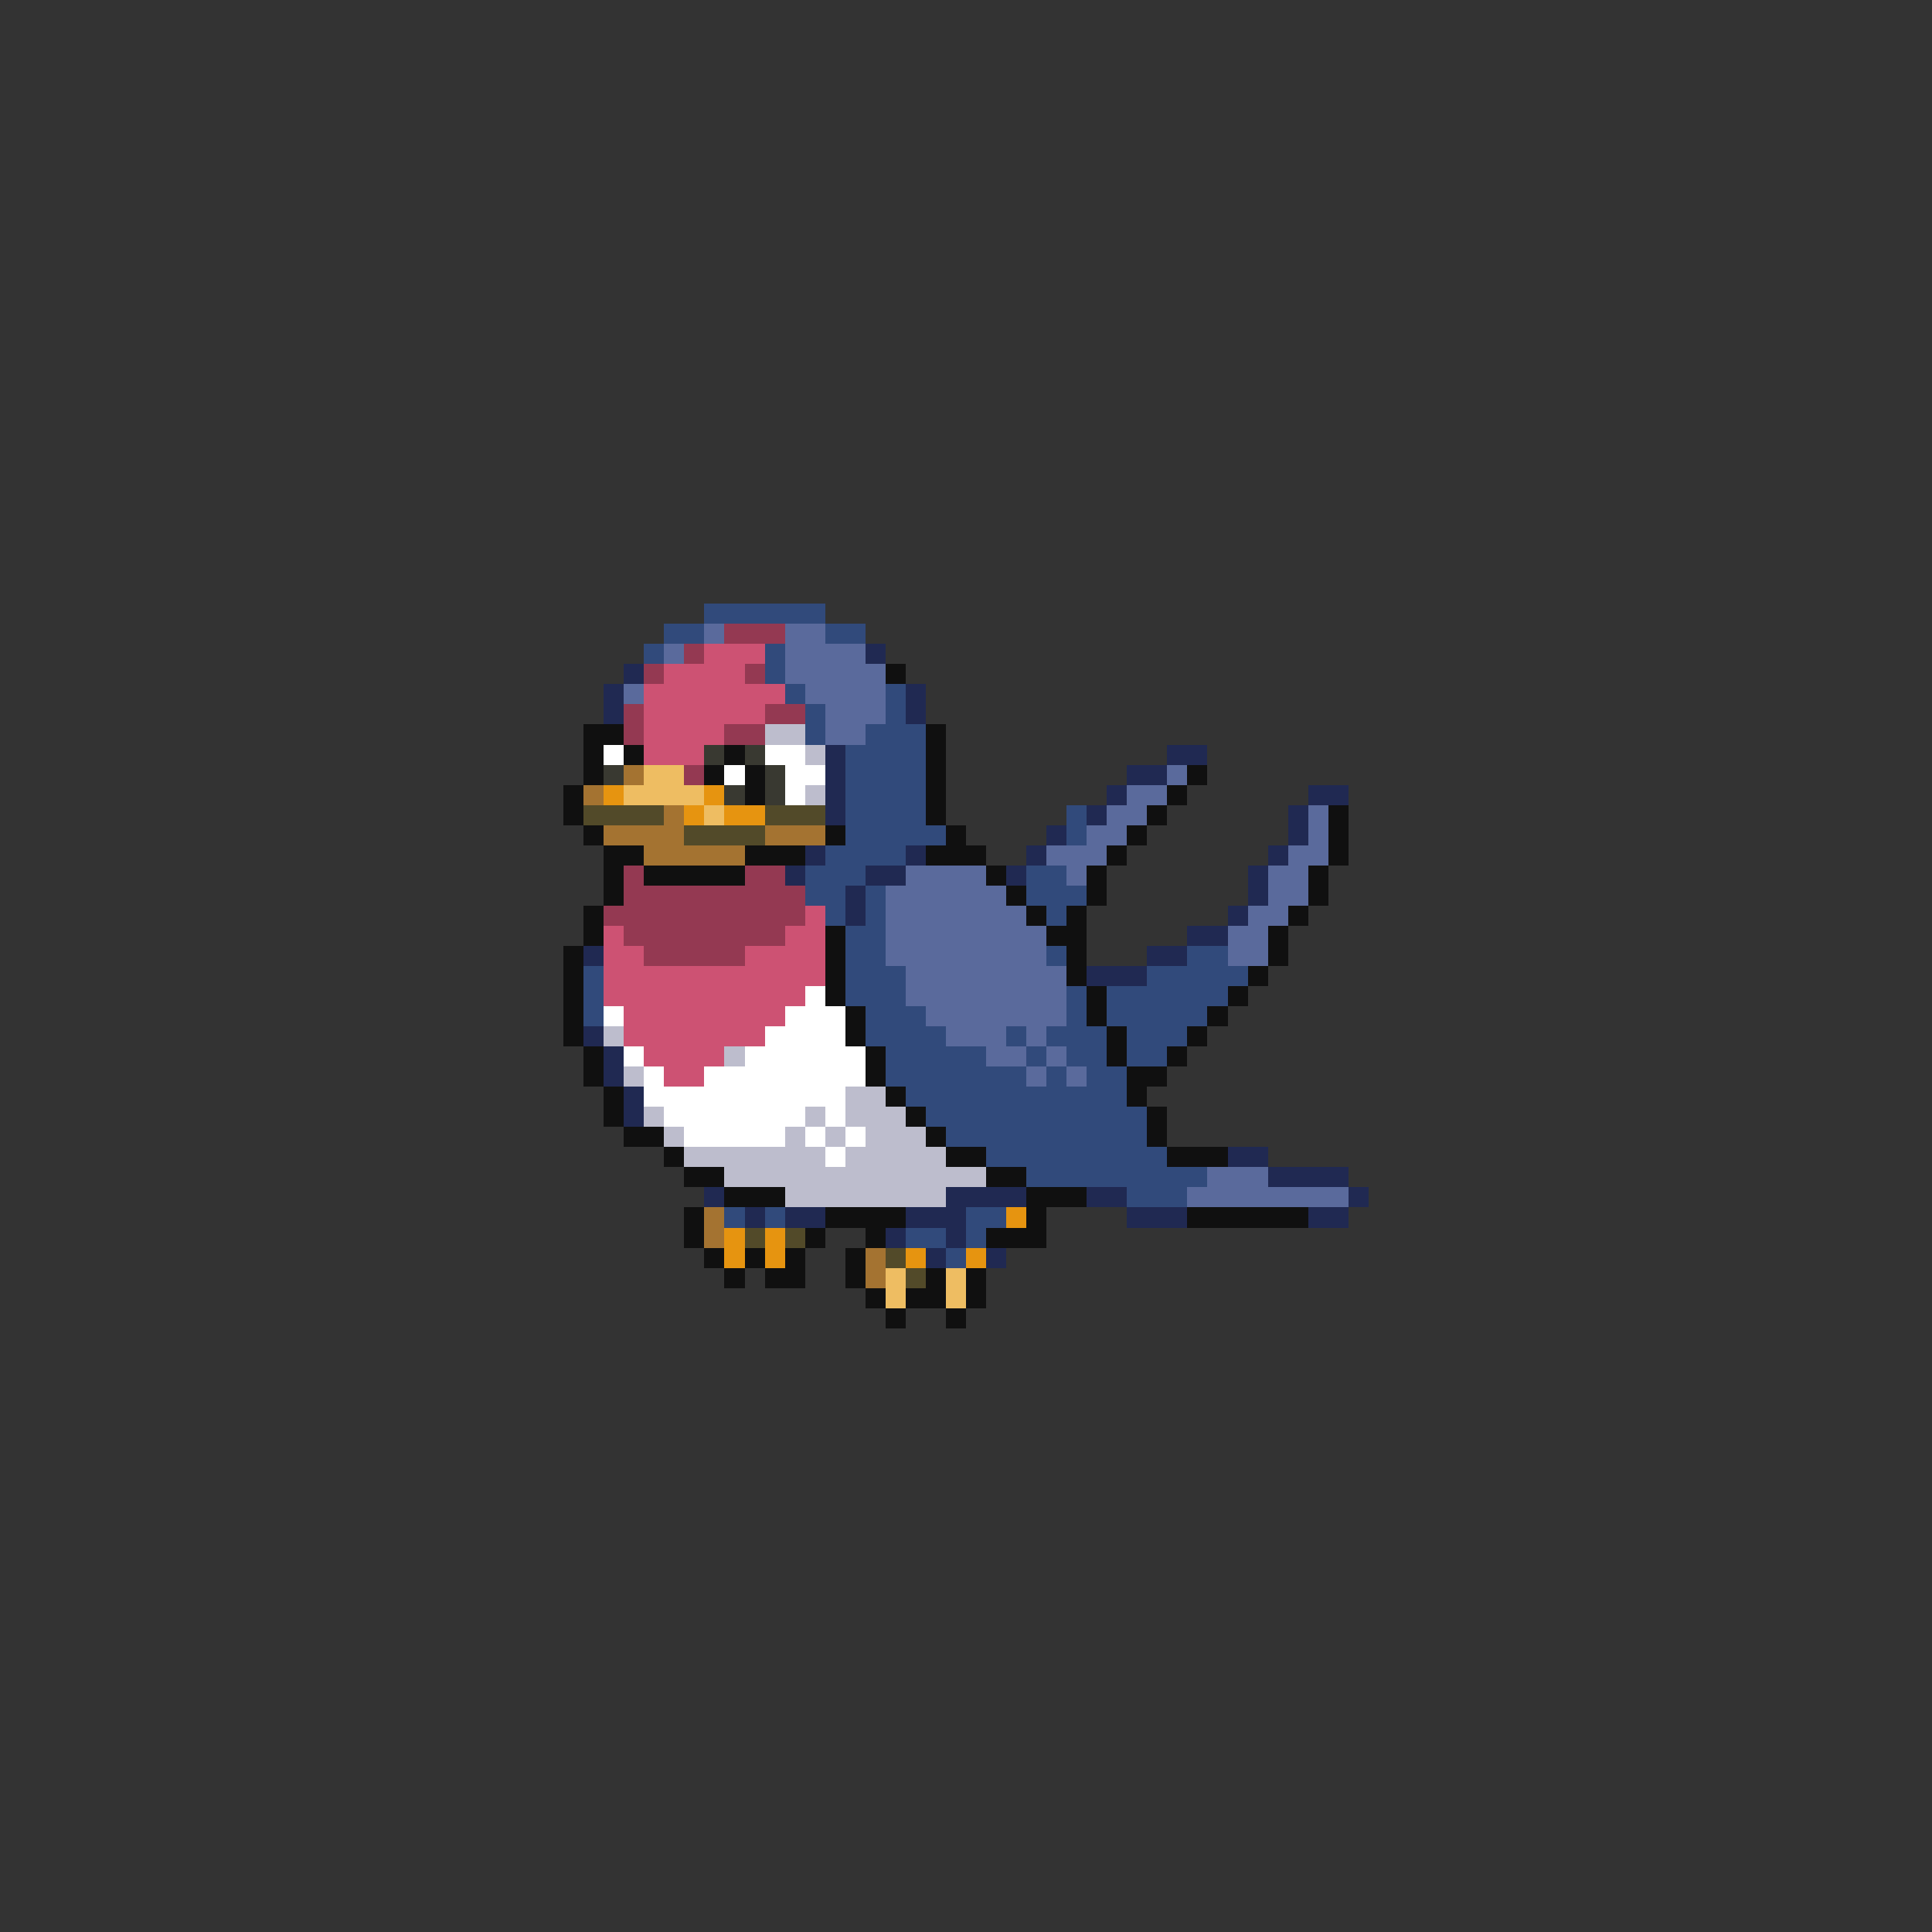 <svg xmlns="http://www.w3.org/2000/svg" viewBox="0 -0.5 96 96" shape-rendering="crispEdges">
<rect x="0" y="-0.5" width="96" height="96" fill="#333333" stroke="none"/>
<path stroke="#314a7b" d="M35 30h6M33 31h2M41 31h2M32 32h1M38 32h1M38 33h1M39 34h1M44 34h1M40 35h1M44 35h1M40 36h1M43 36h3M42 37h4M42 38h4M42 39h4M42 40h4M53 40h1M42 41h5M53 41h1M41 42h4M40 43h3M51 43h2M40 44h2M43 44h1M51 44h3M41 45h1M43 45h1M52 45h1M42 46h2M42 47h2M52 47h1M59 47h2M29 48h1M42 48h3M57 48h5M29 49h1M42 49h3M53 49h1M55 49h6M29 50h1M43 50h3M53 50h1M55 50h5M43 51h4M50 51h1M52 51h3M56 51h3M44 52h5M51 52h1M53 52h2M56 52h2M44 53h7M52 53h1M54 53h2M45 54h11M46 55h11M47 56h10M49 57h9M51 58h9M56 59h3M36 60h1M38 60h1M48 60h2M45 61h2M48 61h1M47 62h1" />
<path stroke="#5a6a9c" d="M35 31h1M39 31h2M33 32h1M39 32h4M39 33h5M31 34h1M40 34h4M41 35h3M41 36h2M58 38h1M56 39h2M55 40h2M65 40h1M54 41h2M65 41h1M52 42h3M64 42h2M45 43h4M53 43h1M63 43h2M44 44h6M63 44h2M44 45h7M62 45h2M44 46h8M61 46h2M44 47h8M61 47h2M45 48h8M45 49h8M46 50h7M47 51h3M51 51h1M49 52h2M52 52h1M51 53h1M53 53h1M60 58h3M59 59h8" />
<path stroke="#943952" d="M36 31h3M34 32h1M32 33h1M37 33h1M31 35h1M38 35h2M31 36h1M36 36h2M34 38h1M31 43h1M37 43h2M31 44h9M30 45h10M31 46h8M32 47h5" />
<path stroke="#cd5273" d="M35 32h3M33 33h4M32 34h7M32 35h6M32 36h4M32 37h3M40 45h1M30 46h1M39 46h2M30 47h2M37 47h4M30 48h11M30 49h10M31 50h8M31 51h7M32 52h4M33 53h2" />
<path stroke="#202952" d="M43 32h1M31 33h1M30 34h1M45 34h1M30 35h1M45 35h1M41 37h1M58 37h2M41 38h1M56 38h2M41 39h1M55 39h1M65 39h2M41 40h1M54 40h1M64 40h1M52 41h1M64 41h1M40 42h1M45 42h1M51 42h1M63 42h1M39 43h1M43 43h2M50 43h1M62 43h1M42 44h1M62 44h1M42 45h1M61 45h1M59 46h2M29 47h1M57 47h2M54 48h3M29 51h1M30 52h1M30 53h1M31 54h1M31 55h1M61 57h2M63 58h4M35 59h1M47 59h4M54 59h2M67 59h1M37 60h1M39 60h2M45 60h3M56 60h3M65 60h2M44 61h1M47 61h1M46 62h1M49 62h1" />
<path stroke="#101010" d="M44 33h1M29 36h2M46 36h1M29 37h1M31 37h1M36 37h1M46 37h1M29 38h1M35 38h1M37 38h1M46 38h1M59 38h1M28 39h1M37 39h1M46 39h1M58 39h1M28 40h1M46 40h1M57 40h1M66 40h1M29 41h1M41 41h1M47 41h1M56 41h1M66 41h1M30 42h2M37 42h3M46 42h3M55 42h1M66 42h1M30 43h1M32 43h5M49 43h1M54 43h1M65 43h1M30 44h1M50 44h1M54 44h1M65 44h1M29 45h1M51 45h1M53 45h1M64 45h1M29 46h1M41 46h1M52 46h2M63 46h1M28 47h1M41 47h1M53 47h1M63 47h1M28 48h1M41 48h1M53 48h1M62 48h1M28 49h1M41 49h1M54 49h1M61 49h1M28 50h1M42 50h1M54 50h1M60 50h1M28 51h1M42 51h1M55 51h1M59 51h1M29 52h1M43 52h1M55 52h1M58 52h1M29 53h1M43 53h1M56 53h2M30 54h1M44 54h1M56 54h1M30 55h1M45 55h1M57 55h1M31 56h2M46 56h1M57 56h1M33 57h1M47 57h2M58 57h3M34 58h2M49 58h2M36 59h3M51 59h3M34 60h1M41 60h4M51 60h1M59 60h6M34 61h1M40 61h1M43 61h1M49 61h3M35 62h1M37 62h1M39 62h1M42 62h1M36 63h1M38 63h2M42 63h1M46 63h1M48 63h1M43 64h1M45 64h2M48 64h1M44 65h1M47 65h1" />
<path stroke="#bdbdcd" d="M38 36h2M40 37h1M40 39h1M30 51h1M36 52h1M31 53h1M42 54h2M32 55h1M40 55h1M42 55h3M33 56h1M39 56h1M41 56h1M43 56h3M34 57h7M42 57h5M36 58h13M39 59h8" />
<path stroke="#ffffff" d="M30 37h1M38 37h2M36 38h1M39 38h2M39 39h1M40 49h1M30 50h1M39 50h3M38 51h4M31 52h1M37 52h6M32 53h1M35 53h8M32 54h10M33 55h7M41 55h1M34 56h5M40 56h1M42 56h1M41 57h1" />
<path stroke="#393931" d="M35 37h1M37 37h1M30 38h1M38 38h1M36 39h1M38 39h1" />
<path stroke="#a47331" d="M31 38h1M29 39h1M33 40h1M30 41h4M38 41h3M32 42h5M35 60h1M35 61h1M43 62h1M43 63h1" />
<path stroke="#eebd62" d="M32 38h2M31 39h4M35 40h1M44 63h1M47 63h1M44 64h1M47 64h1" />
<path stroke="#e69410" d="M30 39h1M35 39h1M34 40h1M36 40h2M50 60h1M36 61h1M38 61h1M36 62h1M38 62h1M45 62h1M48 62h1" />
<path stroke="#524a29" d="M29 40h4M38 40h3M34 41h4M37 61h1M39 61h1M44 62h1M45 63h1" />
</svg>